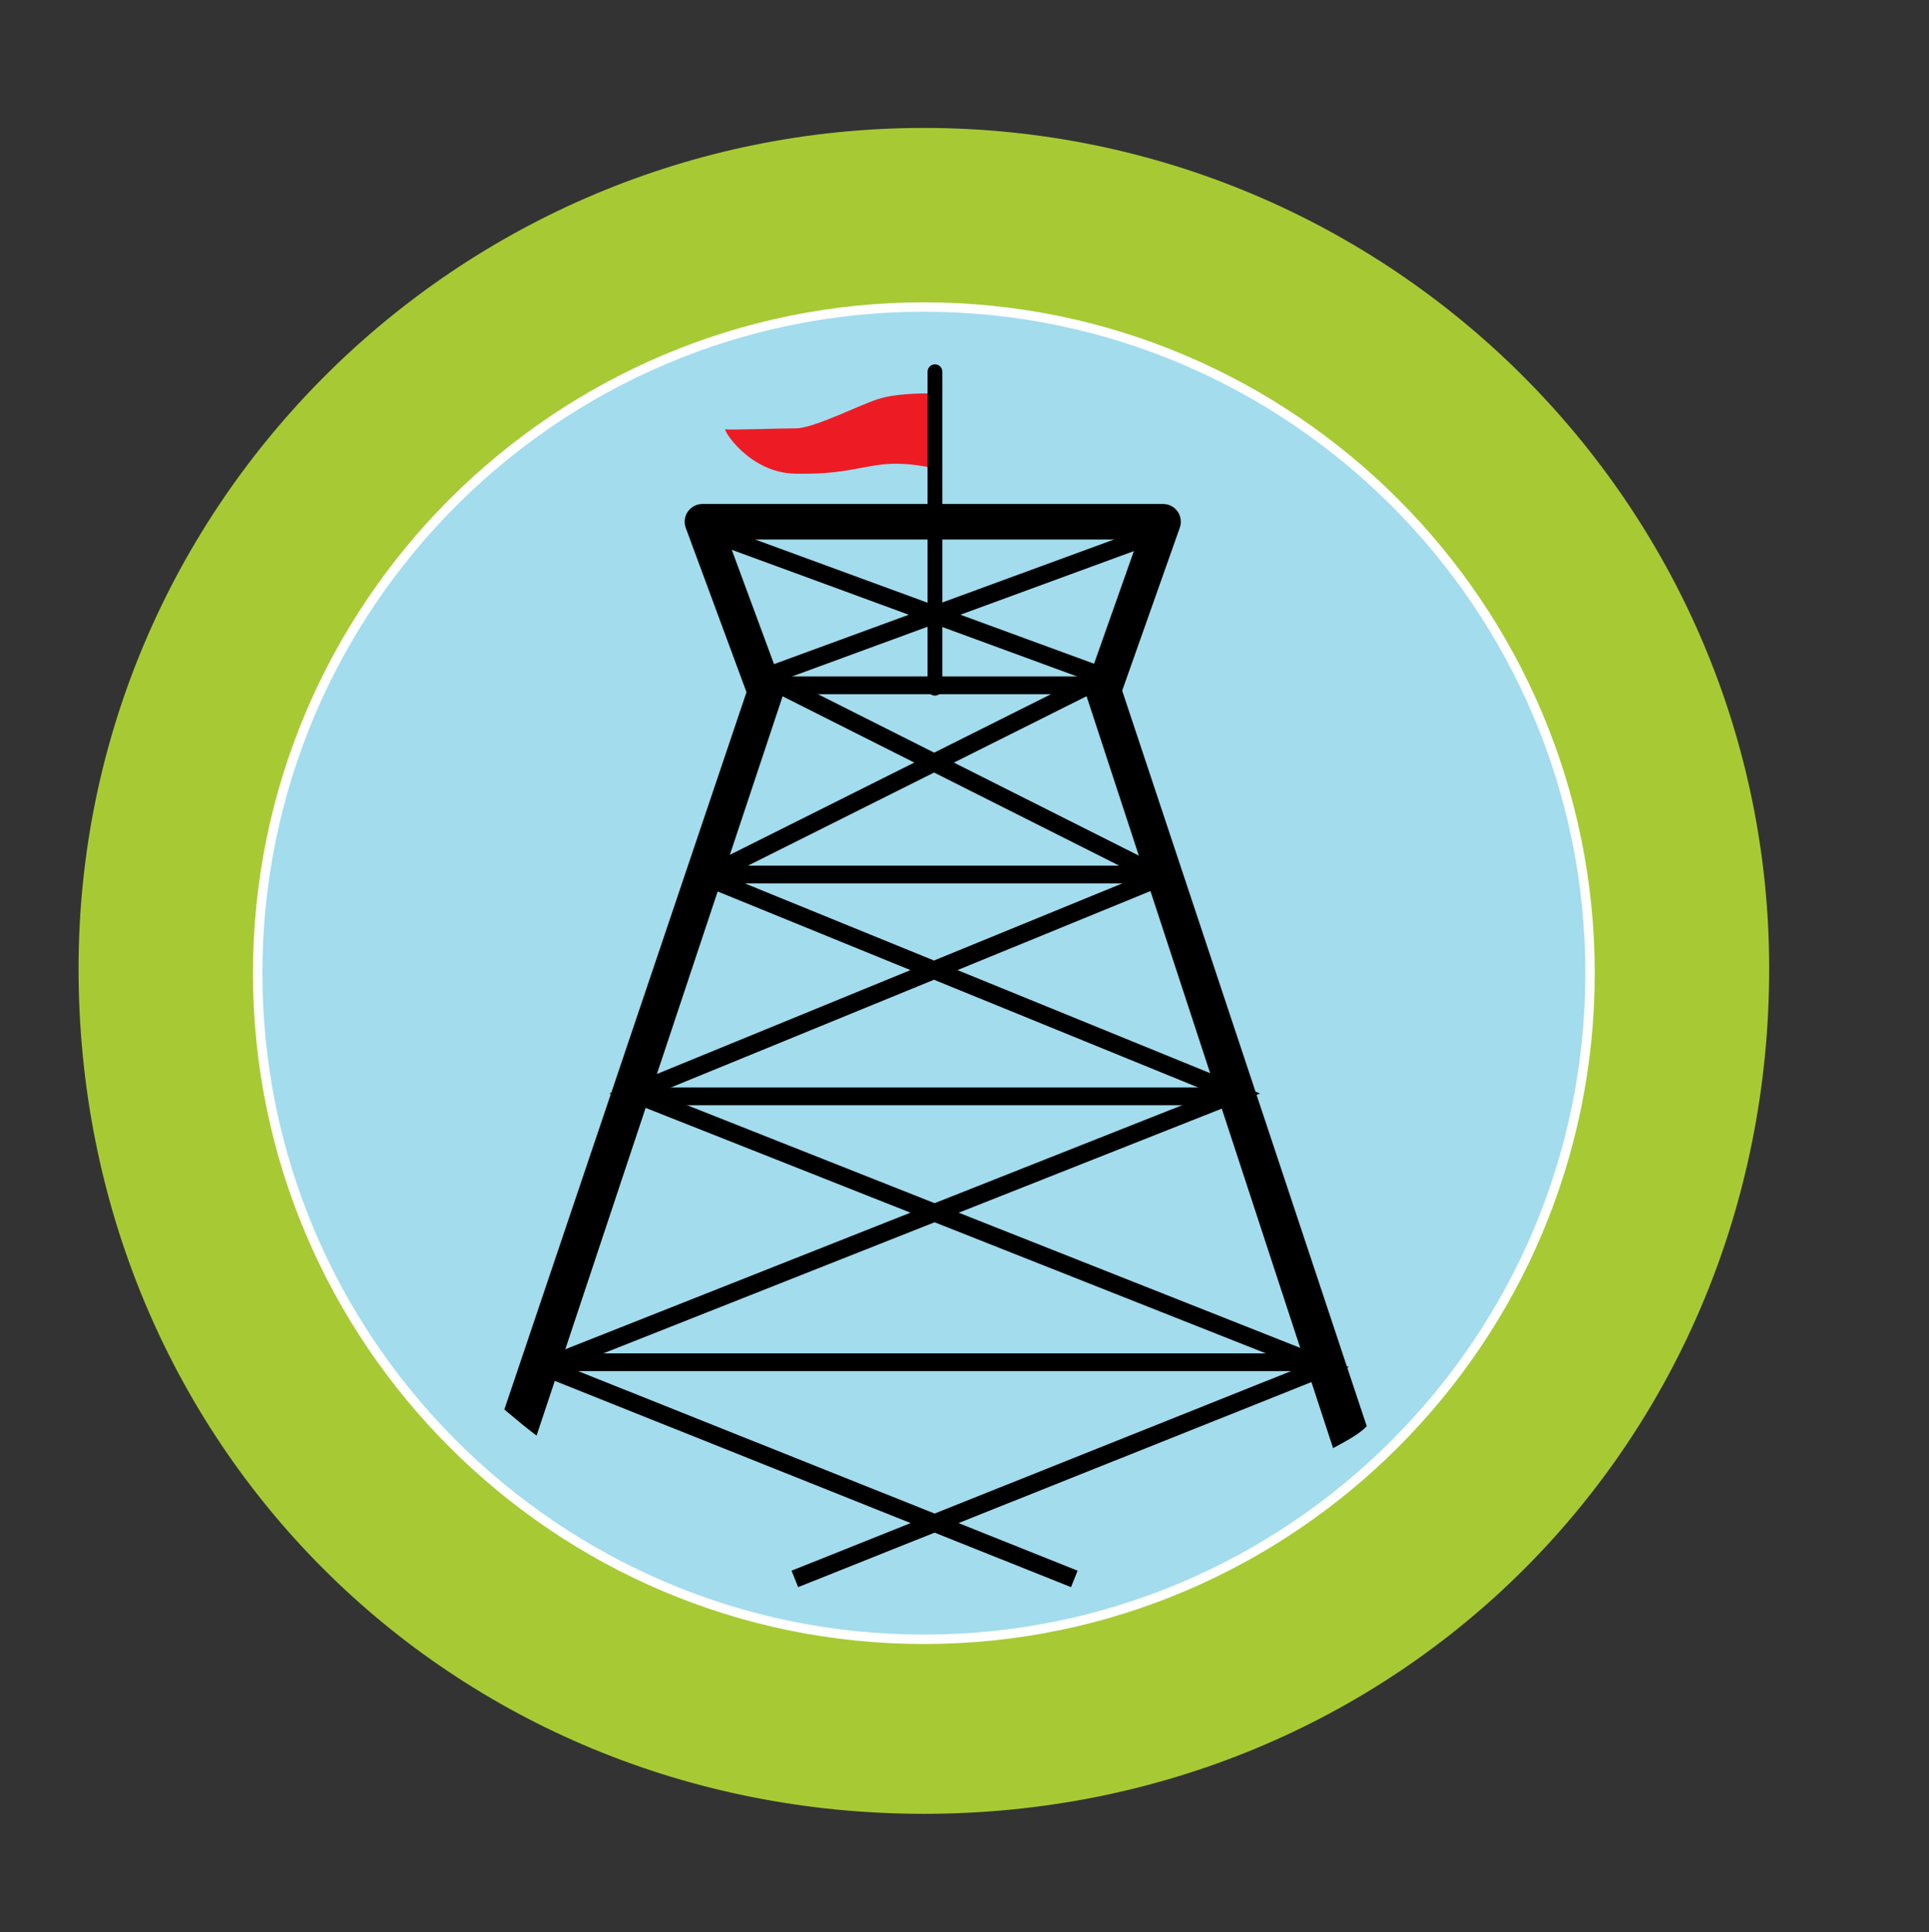 <?xml version="1.0" encoding="iso-8859-1"?>
<!-- Generator: Adobe Illustrator 23.0.6, SVG Export Plug-In . SVG Version: 6.00 Build 0)  -->
<svg version="1.1" id="circle" xmlns="http://www.w3.org/2000/svg" xmlns:xlink="http://www.w3.org/1999/xlink" x="0px" y="0px"
	 viewBox="0 0 71.875 72" style="enable-background:new 0 0 71.875 72;" xml:space="preserve">
<rect x="0" y="0" width="71.875" height="72" fill="#333333" stroke="none"/>
<path style="fill:#A2DCED;" d="M59.865,36.392c0,13.99-11.343,25.333-25.333,25.333c-13.992,0-25.333-11.343-25.333-25.333
	c0-13.991,11.342-25.333,25.333-25.333C48.522,11.059,59.865,22.401,59.865,36.392z"/>
<g>
	<path style="fill:#ED1C24;" d="M34.75,14.663c0,0-1.282-0.043-2.051,0.213c-0.769,0.256-2.389,1.085-3.044,1.085
		c-0.655,0-2.482,0.069-2.619,0.035c-0.138-0.035,0.861,1.62,2.584,1.654c1.724,0.035,2.344-0.241,3.274-0.345
		c0.931-0.103,1.861,0.138,1.861,0.138L34.75,14.663z"/>
	<path d="M49.671,53.96l-9.185-28.018c-0.046-0.14-0.045-0.292,0.004-0.431l1.911-5.408H27.124l2.014,5.451
		c0.053,0.142,0.055,0.297,0.006,0.441l-9.151,27.498c-0.345-0.254-0.644-0.506-1.201-0.972l9.023-26.729l-2.263-6.122
		c-0.075-0.204-0.045-0.43,0.078-0.607c0.124-0.178,0.327-0.284,0.543-0.284h17.163c0.214,0,0.416,0.104,0.541,0.279
		c0.124,0.175,0.155,0.4,0.083,0.603l-2.147,6.074l9.113,27.411C50.678,53.391,50.419,53.562,49.671,53.96z"/>
	<path d="M50.259,50.942l-14.537-5.754l11.226-4.442l-11.272-4.598l8.398-3.44l-8.532-4.292L42,25.185l-6.217-2.279l7.939-2.912
		l-0.228-0.62l-8.671,3.181l-8.672-3.181l-0.228,0.62l7.938,2.912l-6.214,2.279l6.42,3.23l-8.581,4.292l8.438,3.441l-11.222,4.598
		l11.222,4.441l-14.539,5.754l14.546,5.812l-4.438,1.774l0.245,0.613l5.084-2.031l5.084,2.031l0.245-0.613l-4.438-1.774
		L50.259,50.942z M29.31,25.28l5.512-2.022l5.511,2.022l-5.526,2.766L29.31,25.28z M27.088,32.646l7.716-3.86l7.674,3.86
		L34.8,35.791L27.088,32.646z M24.474,40.736L34.8,36.507l10.372,4.23l-10.349,4.096L24.474,40.736z M21.177,50.945l13.646-5.401
		l13.646,5.401l-13.646,5.453L21.177,50.945z"/>
	<rect x="19.718" y="50.43" width="29.685" height="0.661"/>
	<rect x="23.299" y="40.522" width="22.711" height="0.661"/>
	<rect x="26.055" y="32.255" width="17.327" height="0.662"/>
	<rect x="28.32" y="25.205" width="12.628" height="0.662"/>
	<path d="M34.836,25.92c-0.152,0-0.275-0.123-0.275-0.276V13.851c0-0.152,0.124-0.275,0.275-0.275c0.152,0,0.276,0.123,0.276,0.275
		v11.793C35.112,25.796,34.988,25.92,34.836,25.92z"/>
</g>
<path style="fill:#FFFFFF;" d="M34.424,62.108c-14.252,0-25.848-11.594-25.848-25.845c0-14.252,11.595-25.848,25.848-25.848
	c14.251,0,25.846,11.595,25.846,25.848C60.27,50.515,48.675,62.108,34.424,62.108z M34.424,11.616
	c-13.591,0-24.647,11.057-24.647,24.647c0,13.59,11.057,24.645,24.647,24.645c13.59,0,24.646-11.056,24.646-24.645
	C59.07,22.673,48.014,11.616,34.424,11.616z"/>
<path style="fill:#A7CA34;" d="M34.424,4.767c-17.368,0-31.497,14.052-31.497,31.324c0,17.661,13.835,31.496,31.497,31.496
	c17.661,0,31.496-13.835,31.496-31.496C65.92,18.818,51.791,4.767,34.424,4.767z M34.424,61.259
	c-13.784,0-24.998-11.213-24.998-24.995c0-13.784,11.214-24.998,24.998-24.998c13.783,0,24.996,11.214,24.996,24.998
	C59.42,50.046,48.207,61.259,34.424,61.259z"/>
</svg>
